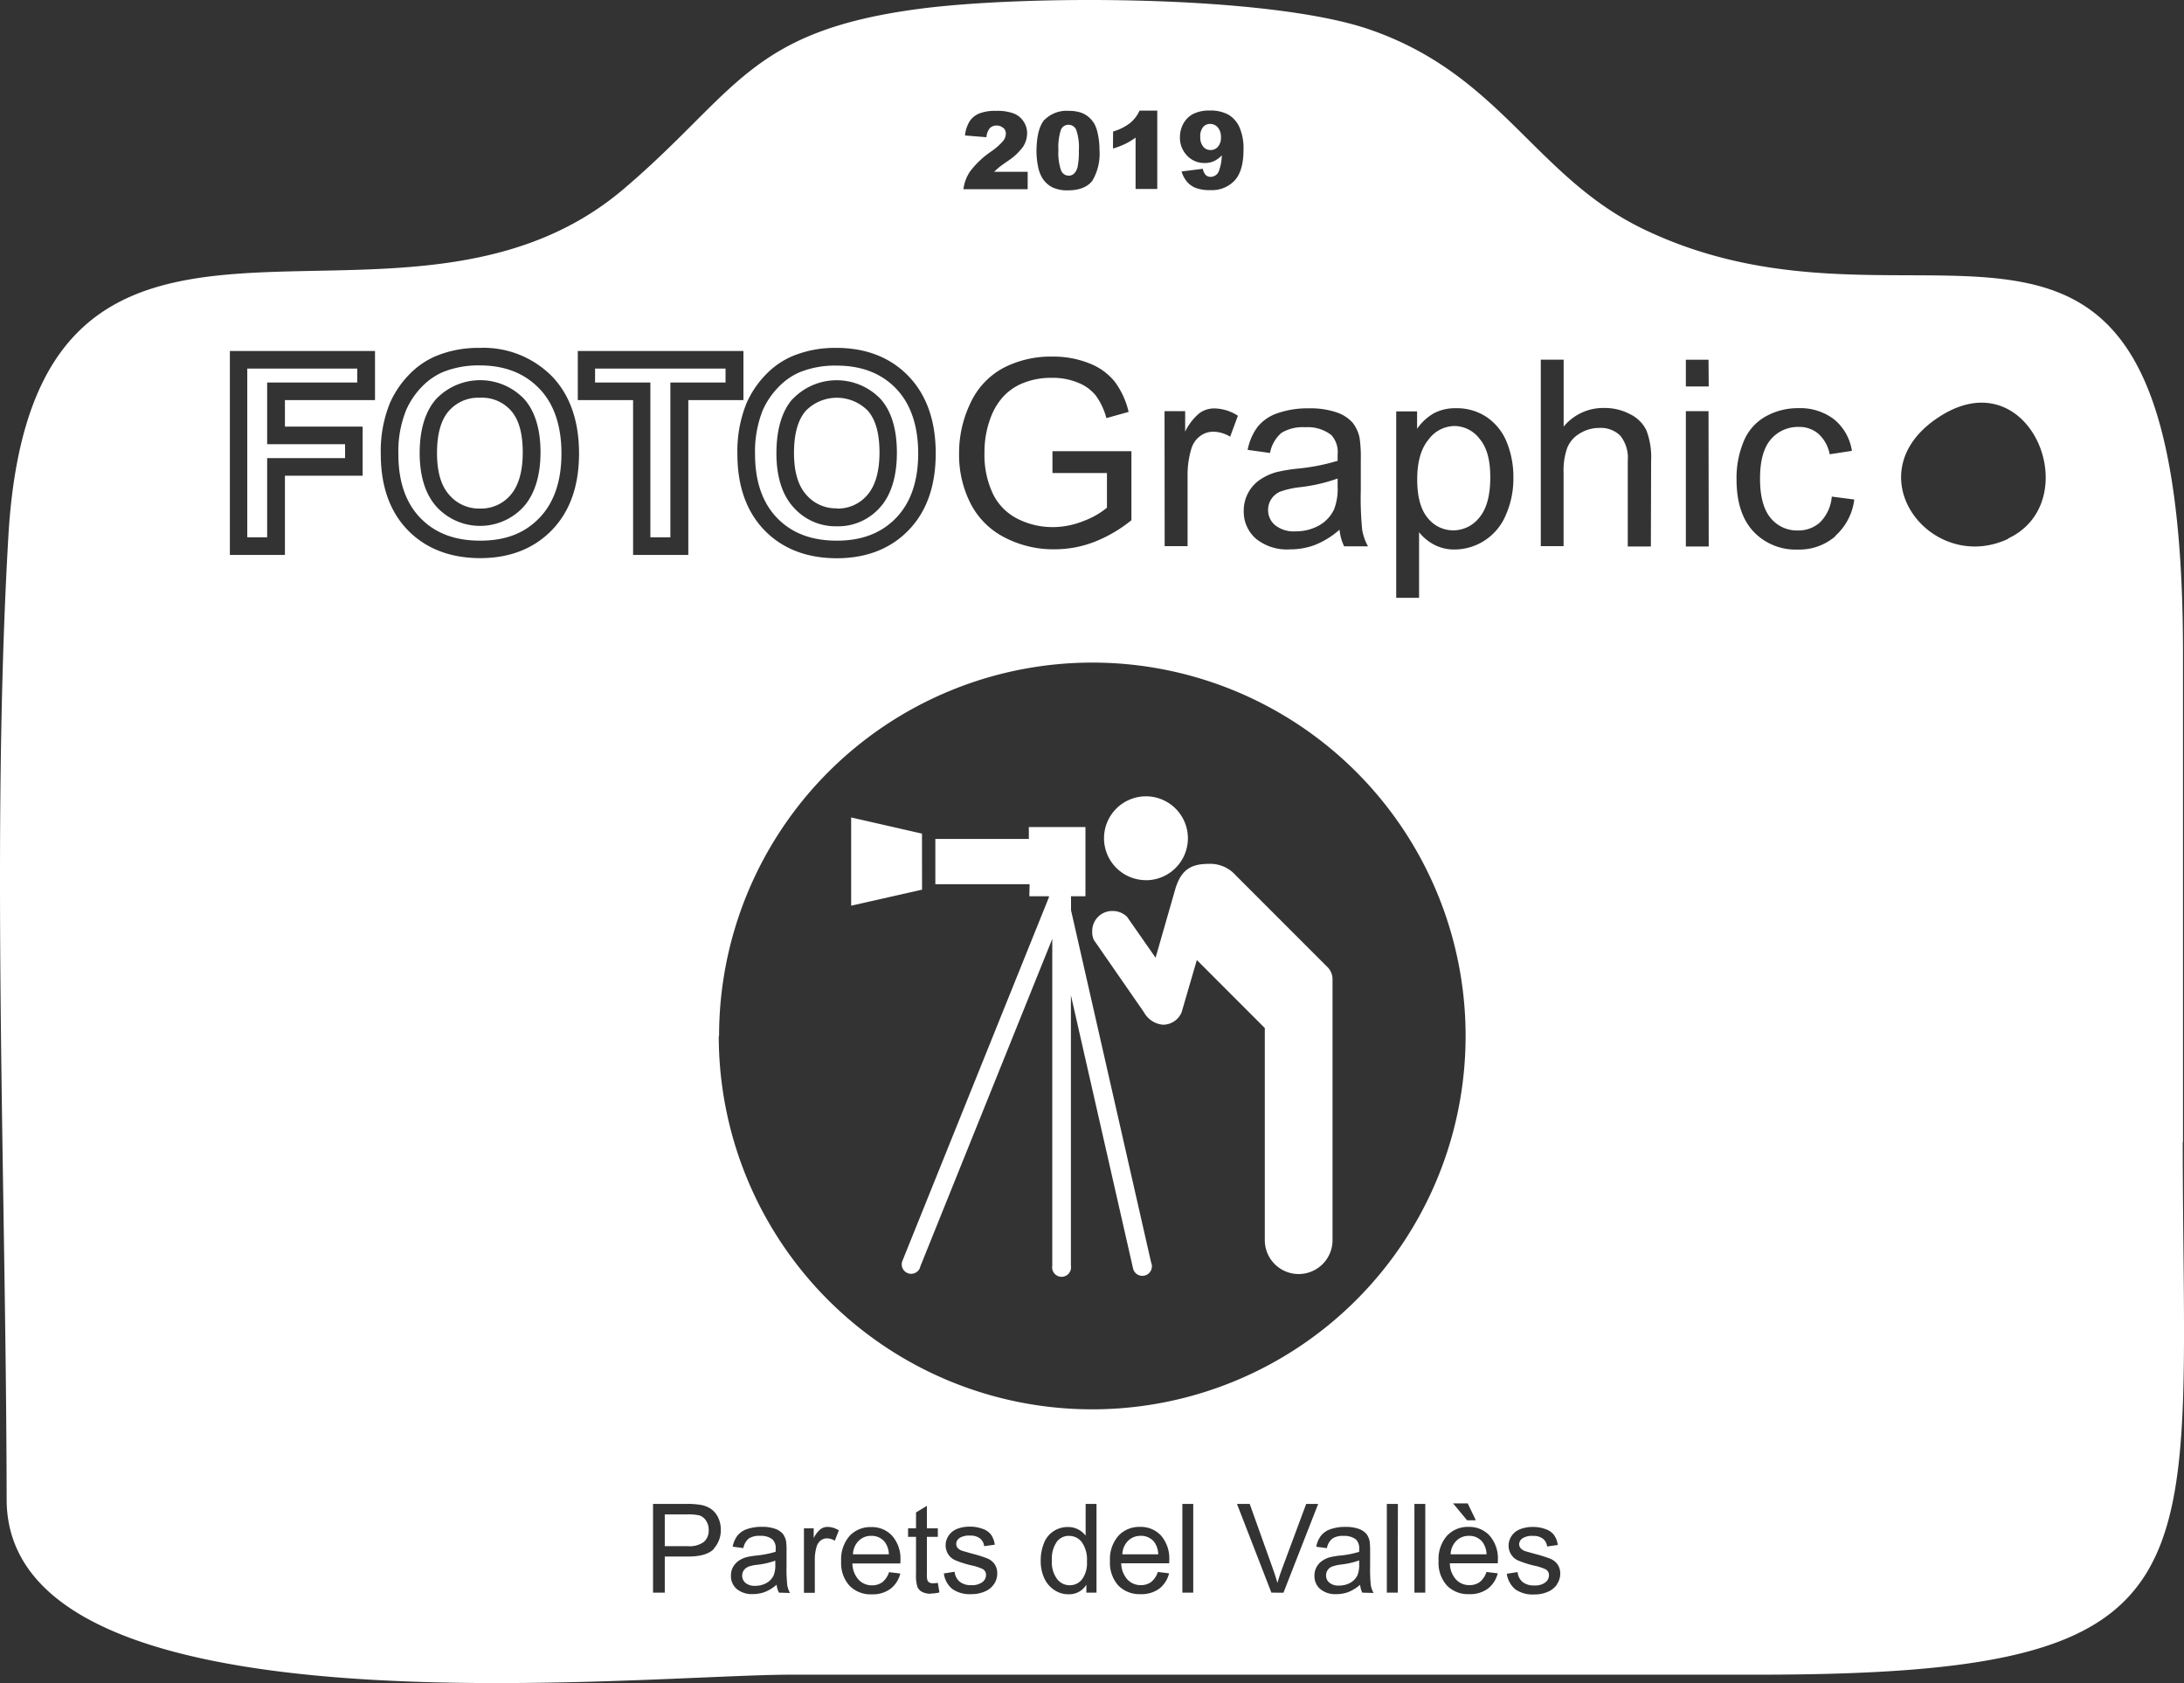 <svg id="Capa_1" data-name="Capa 1" xmlns="http://www.w3.org/2000/svg" viewBox="0 0 351.53 270.83"><rect x="0" y="0" width="351.53" height="270.83" fill="#333333" stroke="none"/><defs><style>.cls-1{fill:#fff;}</style></defs><title>fotographic2019_cuadrado_blanco</title><path class="cls-1" d="M43,73.72H55.54V71.48H43V61.55h14.5V59.31H39.8V86.46H43ZM134.7,87c4,0,7.16-1.2,9.53-3.66s3.56-5.94,3.56-10.38-1.21-8-3.58-10.45-5.54-3.68-9.59-3.68a15.17,15.17,0,0,0-5.91,1.07,10.43,10.43,0,0,0-3.41,2.39,12.58,12.58,0,0,0-2.52,3.7,17.86,17.86,0,0,0-1.25,7.11c0,4.37,1.2,7.82,3.55,10.25S130.6,87,134.7,87Zm-7.11-22.79a9.79,9.79,0,0,1,14.15,0c1.74,1.95,2.62,4.86,2.62,8.63s-.9,6.77-2.68,8.77h0a9,9,0,0,1-7,3.08,9.06,9.06,0,0,1-7-3.1c-1.8-2-2.71-4.92-2.71-8.66S125.83,66.15,127.59,64.18Zm7.09,17.62a6.18,6.18,0,0,0,4.88-2.13c1.31-1.47,2-3.78,2-6.89s-.64-5.33-1.9-6.74a7,7,0,0,0-9.93,0c-1.28,1.43-1.93,3.72-1.93,6.8s.67,5.3,2,6.77A6.27,6.27,0,0,0,134.68,81.8ZM172,28.27a1.26,1.26,0,0,0,.91-.37,2.33,2.33,0,0,0,.56-1.16,12.45,12.45,0,0,0,.18-2.49,8.72,8.72,0,0,0-.41-3.32,1.34,1.34,0,0,0-1.26-.85,1.29,1.29,0,0,0-1.24.87,9.2,9.2,0,0,0-.38,3.21,8.42,8.42,0,0,0,.42,3.24A1.32,1.32,0,0,0,172,28.27Zm11.56,218.87a2.79,2.79,0,0,0-2,.81,3.2,3.2,0,0,0-.91,2.16h5.78a3.57,3.57,0,0,0-.66-2A2.7,2.7,0,0,0,183.51,247.14Zm-11.46,0a2.43,2.43,0,0,0-2,.95,4.77,4.77,0,0,0-.79,3,4.5,4.5,0,0,0,.84,3,2.52,2.52,0,0,0,2,1,2.48,2.48,0,0,0,2-.94,4.35,4.35,0,0,0,.8-2.87,4.87,4.87,0,0,0-.82-3.12A2.53,2.53,0,0,0,172.05,247.15ZM77.27,64a6.3,6.3,0,0,0-5,2.1c-1.28,1.43-1.93,3.72-1.93,6.8s.67,5.3,2,6.77a6.27,6.27,0,0,0,4.92,2.16,6.2,6.2,0,0,0,4.88-2.13c1.3-1.47,2-3.78,2-6.89s-.64-5.33-1.9-6.74A6.22,6.22,0,0,0,77.27,64ZM206.08,79.1a3.26,3.26,0,0,0-1.45,1.2,3.18,3.18,0,0,0-.52,1.75,3.14,3.14,0,0,0,1.12,2.45,4.76,4.76,0,0,0,3.26,1,7.63,7.63,0,0,0,3.79-.93A5.8,5.8,0,0,0,214.71,82a9,9,0,0,0,.59-3.68V77a27.13,27.13,0,0,1-6,1.39A14.31,14.31,0,0,0,206.08,79.1Zm28-10.55a5.27,5.27,0,0,0-4.16,2.2c-1.21,1.46-1.81,3.6-1.81,6.39s.56,4.86,1.69,6.2a5.2,5.2,0,0,0,4.12,2,5.34,5.34,0,0,0,4.2-2.07c1.16-1.39,1.75-3.53,1.75-6.44s-.57-4.84-1.71-6.21A5.14,5.14,0,0,0,234,68.55ZM214.37,252.1a1.5,1.5,0,0,0-.69.57,1.53,1.53,0,0,0-.24.84,1.46,1.46,0,0,0,.53,1.16,2.23,2.23,0,0,0,1.55.47,3.7,3.7,0,0,0,1.81-.44,2.82,2.82,0,0,0,1.16-1.21,4.44,4.44,0,0,0,.28-1.76v-.64a12.79,12.79,0,0,1-2.87.66A6.46,6.46,0,0,0,214.37,252.1Zm137-68.31q0-39.3,0-78.59c0-90.7-40.72-46.12-86.86-68.34C247,28.42,241.61,12,220.34,4.71,204.06-.84,165-.86,147.76,1.45,120.42,5.1,118.6,14.9,100.42,30.38,63.6,61.72,5.36,16.75,1.34,86.41-1.47,135.17,1,191.72,1.07,241.29c.06,38.9,101.62,28.19,126.23,28.19q77.63,0,155.25,0C358.84,269.52,351.33,254.12,351.33,183.79ZM214.28,70a6.17,6.17,0,0,0-4.19-1.25,6.59,6.59,0,0,0-3.84.91,5.62,5.62,0,0,0-1.83,3.23l-3.6-.5a9,9,0,0,1,1.62-3.73,7,7,0,0,1,3.25-2.19,14.55,14.55,0,0,1,4.93-.76,13,13,0,0,1,4.52.65A6,6,0,0,1,217.7,68a5.83,5.83,0,0,1,1.14,2.5,20.91,20.91,0,0,1,.19,3.4v4.91a51.84,51.84,0,0,0,.23,6.49,8.33,8.33,0,0,0,.93,2.61h-3.84a7.65,7.65,0,0,1-.74-2.68,13.49,13.49,0,0,1-3.94,2.45,11.3,11.3,0,0,1-4.06.72,7.88,7.88,0,0,1-5.5-1.75,5.76,5.76,0,0,1-1.92-4.47,6,6,0,0,1,2.63-5,9.11,9.11,0,0,1,2.64-1.21,27.52,27.52,0,0,1,3.28-.55,33.24,33.24,0,0,0,6.56-1.27c0-.5,0-.82,0-1A4.08,4.08,0,0,0,214.28,70ZM190.5,19.84a3.8,3.8,0,0,1,1.6-1.53,5.67,5.67,0,0,1,2.58-.52,6,6,0,0,1,3,.64,4.45,4.45,0,0,1,1.8,2,8.49,8.49,0,0,1,.67,3.68q0,3.36-1.41,4.92a5,5,0,0,1-3.92,1.56,6.43,6.43,0,0,1-2.34-.34,3.56,3.56,0,0,1-1.42-1,4.68,4.68,0,0,1-.88-1.66l3.43-.43a1.87,1.87,0,0,0,.46,1,1.11,1.11,0,0,0,.79.3,1.43,1.43,0,0,0,1.29-.84,7.72,7.72,0,0,0,.51-2.62,4.26,4.26,0,0,1-1.27.93,3.57,3.57,0,0,1-1.51.3,3.75,3.75,0,0,1-2.81-1.19,4.11,4.11,0,0,1-1.15-3A4.46,4.46,0,0,1,190.5,19.84Zm-3.06,46.32h3.32v3.29a8.88,8.88,0,0,1,2.34-3,4.09,4.09,0,0,1,2.36-.73,7.2,7.2,0,0,1,3.79,1.18L198,70.27a5.29,5.29,0,0,0-2.7-.8,3.47,3.47,0,0,0-2.17.73,3.89,3.89,0,0,0-1.37,2,14.32,14.32,0,0,0-.61,4.3V87.88h-3.69Zm-8.28-45a8.26,8.26,0,0,0,2.73-1.36,5.57,5.57,0,0,0,1.53-2h2.85V30.41h-3.49V22.14a10.56,10.56,0,0,1-1.64,1,12.52,12.52,0,0,1-2,.76Zm-11-1.91a5,5,0,0,1,3.88-1.41,5.92,5.92,0,0,1,2,.3,3.89,3.89,0,0,1,1.32.81,4.46,4.46,0,0,1,.8,1,5.61,5.61,0,0,1,.47,1.28,11.91,11.91,0,0,1,.34,2.89,8.53,8.53,0,0,1-1.14,4.95c-.76,1-2.07,1.56-3.94,1.56a5.58,5.58,0,0,1-2.53-.5,4.09,4.09,0,0,1-1.58-1.46,5.65,5.65,0,0,1-.7-1.88,12.56,12.56,0,0,1-.25-2.63Q166.89,20.61,168.17,19.2Zm-6.69,1.35a1.46,1.46,0,0,0-1.06-.4,1.49,1.49,0,0,0-1.08.41,2.59,2.59,0,0,0-.56,1.47l-3.45-.28a5.41,5.41,0,0,1,.74-2.27,3.42,3.42,0,0,1,1.53-1.26,7,7,0,0,1,2.73-.43,7.63,7.63,0,0,1,2.83.41,3.37,3.37,0,0,1,1.59,1.28,3.32,3.32,0,0,1,.58,1.92,4,4,0,0,1-.66,2.17,9.29,9.29,0,0,1-2.42,2.27c-.69.48-1.16.81-1.39,1s-.51.44-.83.75h5.39v2.81H155.07a6.51,6.51,0,0,1,1.08-2.88,14.48,14.48,0,0,1,3.38-3.19,10,10,0,0,0,1.94-1.71,2,2,0,0,0,.43-1.11A1.3,1.3,0,0,0,161.48,20.55ZM156.2,64.86a12.21,12.21,0,0,1,5.27-5.64,16.58,16.58,0,0,1,7.91-1.84,15.51,15.51,0,0,1,5.88,1.06,9.77,9.77,0,0,1,4.13,2.93,13.16,13.16,0,0,1,2.27,4.91l-3.58,1a11,11,0,0,0-1.68-3.6,6.86,6.86,0,0,0-2.86-2.09,10.46,10.46,0,0,0-4.14-.79,12,12,0,0,0-4.7.83,8.74,8.74,0,0,0-3.2,2.17,10.39,10.39,0,0,0-1.89,3,15.57,15.57,0,0,0-1.15,6,14.63,14.63,0,0,0,1.38,6.71,8.82,8.82,0,0,0,4,4,12.5,12.5,0,0,0,5.61,1.31,13.37,13.37,0,0,0,5-1,13.09,13.09,0,0,0,3.72-2.12V76.12H169.4V72.6l12.71,0V83.71a22.48,22.48,0,0,1-6,3.5,17.76,17.76,0,0,1-6.38,1.18,17,17,0,0,1-8-1.89A12.58,12.58,0,0,1,156.21,81a17.23,17.23,0,0,1-1.84-8A18.55,18.55,0,0,1,156.2,64.86Zm-32.94-4.58a13.1,13.1,0,0,1,4.35-3,17.92,17.92,0,0,1,7-1.3c4.8,0,8.71,1.53,11.62,4.55s4.38,7.18,4.38,12.42-1.46,9.35-4.34,12.34-6.79,4.54-11.58,4.54-8.76-1.52-11.65-4.51-4.35-7.1-4.35-12.23a20.5,20.5,0,0,1,1.49-8.26A15.64,15.64,0,0,1,123.26,60.28Zm-62.9,4.1H45.86v4.27H58.37v7.9H45.86V89.3H37V56.48H60.36Zm28.5,20.89c-2.89,3-6.79,4.54-11.57,4.54s-8.76-1.52-11.66-4.51-4.34-7.1-4.34-12.23a20.5,20.5,0,0,1,1.49-8.26,15.64,15.64,0,0,1,3.07-4.53,13.1,13.1,0,0,1,4.35-3,17.88,17.88,0,0,1,7-1.3,15.49,15.49,0,0,1,11.62,4.55c2.9,3,4.38,7.18,4.38,12.42S91.74,82.28,88.86,85.27ZM93,64.38v-7.9h26.66v7.9h-8.87V89.3h-8.89V64.38Zm21.93,184.83c-.77.84-2.17,1.26-4.19,1.26H107v5.81h-1.89V242h5.39a13.12,13.12,0,0,1,2.18.14,4.29,4.29,0,0,1,1.76.67,3.58,3.58,0,0,1,1.15,1.38,4.5,4.5,0,0,1,.43,1.95A4.4,4.4,0,0,1,114.88,249.21Zm10.45,7.07A3.7,3.7,0,0,1,125,255a6.68,6.68,0,0,1-1.88,1.17,5.59,5.59,0,0,1-1.93.34,3.78,3.78,0,0,1-2.63-.84,2.73,2.73,0,0,1-.91-2.13,2.86,2.86,0,0,1,.34-1.39,3,3,0,0,1,.91-1,4.15,4.15,0,0,1,1.26-.58,12.37,12.37,0,0,1,1.56-.26,15.56,15.56,0,0,0,3.13-.61c0-.24,0-.39,0-.45a1.93,1.93,0,0,0-.5-1.52,2.94,2.94,0,0,0-2-.59,3.09,3.09,0,0,0-1.83.43,2.65,2.65,0,0,0-.87,1.54l-1.72-.23a4.23,4.23,0,0,1,.77-1.78,3.36,3.36,0,0,1,1.55-1.05,7,7,0,0,1,2.35-.36,6.15,6.15,0,0,1,2.15.31,2.86,2.86,0,0,1,1.22.78,2.89,2.89,0,0,1,.55,1.2,10,10,0,0,1,.08,1.62V252a23.1,23.1,0,0,0,.12,3.09,3.76,3.76,0,0,0,.44,1.24Zm-9.64-89.57a60.08,60.08,0,1,1,60.08,60.07A60.08,60.08,0,0,1,115.69,166.71Zm120.5,75.21,1.31,2.72h-1.41l-2.25-2.72Zm-101.87,6a2.52,2.52,0,0,0-1.28-.38,1.69,1.69,0,0,0-1,.35,1.9,1.9,0,0,0-.65,1,6.93,6.93,0,0,0-.29,2v5.42h-1.75V245.93h1.57v1.57a4.38,4.38,0,0,1,1.12-1.45,1.91,1.91,0,0,1,1.13-.35,3.47,3.47,0,0,1,1.8.56Zm10.6,3.66H137.2a4,4,0,0,0,1,2.62,2.89,2.89,0,0,0,2.17.9,2.76,2.76,0,0,0,1.65-.5,3.44,3.44,0,0,0,1.08-1.62l1.81.22a4.44,4.44,0,0,1-1.59,2.47,4.8,4.8,0,0,1-3,.88,4.74,4.74,0,0,1-3.6-1.4,5.45,5.45,0,0,1-1.33-3.93,5.74,5.74,0,0,1,1.34-4.05,4.56,4.56,0,0,1,3.49-1.44,4.42,4.42,0,0,1,3.39,1.41,5.61,5.61,0,0,1,1.32,4C144.93,251.19,144.93,251.35,144.92,251.55Zm4.91,4.87a3,3,0,0,1-1.48-.3,1.68,1.68,0,0,1-.74-.8,6.33,6.33,0,0,1-.22-2.07V247.3h-1.28v-1.37h1.28v-2.56l1.75-1.05v3.61h1.76v1.37h-1.76v6a3.09,3.09,0,0,0,.09,1,.66.66,0,0,0,.3.34,1.11,1.11,0,0,0,.6.13,5.05,5.05,0,0,0,.77-.07l.26,1.55A6.22,6.22,0,0,1,149.83,256.42ZM160,254.89a3.24,3.24,0,0,1-1.48,1.2,5.24,5.24,0,0,1-2.18.43,4.84,4.84,0,0,1-3.07-.84,3.86,3.86,0,0,1-1.35-2.49l1.73-.27a2.41,2.41,0,0,0,.82,1.6,2.81,2.81,0,0,0,1.86.55,2.74,2.74,0,0,0,1.8-.49,1.49,1.49,0,0,0,.58-1.15,1.06,1.06,0,0,0-.52-.94,7.81,7.81,0,0,0-1.79-.59,16.5,16.5,0,0,1-2.68-.85,2.59,2.59,0,0,1-1.13-1,2.66,2.66,0,0,1-.38-1.39,2.56,2.56,0,0,1,.32-1.28,2.79,2.79,0,0,1,.86-1,3.6,3.6,0,0,1,1.11-.51,5.37,5.37,0,0,1,1.52-.21,5.86,5.86,0,0,1,2.14.35,2.89,2.89,0,0,1,1.36.95,3.72,3.72,0,0,1,.6,1.6l-1.71.24a1.89,1.89,0,0,0-.68-1.25,2.46,2.46,0,0,0-1.58-.45,2.86,2.86,0,0,0-1.73.4,1.18,1.18,0,0,0-.51.94,1,1,0,0,0,.21.61,1.6,1.6,0,0,0,.67.47l1.55.45a21.83,21.83,0,0,1,2.6.81,2.64,2.64,0,0,1,1.15.92,2.55,2.55,0,0,1,.42,1.5A2.92,2.92,0,0,1,160,254.89Zm16.49,1.39h-1.63V255a3.23,3.23,0,0,1-2.89,1.54,4,4,0,0,1-2.28-.69,4.49,4.49,0,0,1-1.61-1.9,6.59,6.59,0,0,1-.57-2.81,7.3,7.3,0,0,1,.52-2.82,4,4,0,0,1,1.55-1.93,4.13,4.13,0,0,1,2.31-.67,3.45,3.45,0,0,1,1.66.39,3.52,3.52,0,0,1,1.19,1V242h1.75Zm11.7-4.73h-7.72a4,4,0,0,0,1,2.62,2.88,2.88,0,0,0,2.16.9,2.72,2.72,0,0,0,1.65-.5,3.37,3.37,0,0,0,1.08-1.62l1.81.22a4.42,4.42,0,0,1-1.58,2.47,4.83,4.83,0,0,1-3,.88,4.75,4.75,0,0,1-3.6-1.4,5.45,5.45,0,0,1-1.33-3.93,5.69,5.69,0,0,1,1.35-4.05,4.55,4.55,0,0,1,3.49-1.44,4.44,4.44,0,0,1,3.39,1.41,5.65,5.65,0,0,1,1.31,4C188.2,251.19,188.2,251.35,188.19,251.55Zm3.87,4.73h-1.75V242h1.75Zm12.58,0L199.1,242h2.05l3.71,10.38q.45,1.26.75,2.34c.22-.78.48-1.56.77-2.34L210.24,242h1.93l-5.59,14.29Zm14.63,0a3.49,3.49,0,0,1-.35-1.27,6.82,6.82,0,0,1-1.88,1.17,5.61,5.61,0,0,1-1.94.34,3.75,3.75,0,0,1-2.62-.84,2.73,2.73,0,0,1-.91-2.13,2.86,2.86,0,0,1,.34-1.39,2.83,2.83,0,0,1,.91-1,4,4,0,0,1,1.26-.58,12.05,12.05,0,0,1,1.56-.26,15.56,15.56,0,0,0,3.13-.61c0-.24,0-.39,0-.45a2,2,0,0,0-.5-1.52,3,3,0,0,0-2-.59,3.07,3.07,0,0,0-1.82.43,2.66,2.66,0,0,0-.88,1.54l-1.71-.23a4.11,4.11,0,0,1,.77-1.78,3.36,3.36,0,0,1,1.55-1.05,7,7,0,0,1,2.35-.36,6.15,6.15,0,0,1,2.15.31,2.92,2.92,0,0,1,1.22.78,2.89,2.89,0,0,1,.55,1.2,11.35,11.35,0,0,1,.08,1.62V252a25.93,25.93,0,0,0,.11,3.09,4,4,0,0,0,.45,1.24Zm5.71,0h-1.76V242H225Zm4.43,0h-1.75V242h1.75Zm11.67-4.73h-7.72a4,4,0,0,0,1,2.62,2.89,2.89,0,0,0,2.17.9,2.76,2.76,0,0,0,1.65-.5,3.44,3.44,0,0,0,1.08-1.62l1.81.22a4.49,4.49,0,0,1-1.59,2.47,4.8,4.8,0,0,1-3,.88,4.72,4.72,0,0,1-3.6-1.4,5.45,5.45,0,0,1-1.33-3.93,5.69,5.69,0,0,1,1.34-4.05,4.56,4.56,0,0,1,3.49-1.44,4.42,4.42,0,0,1,3.39,1.41,5.61,5.61,0,0,1,1.32,4C241.09,251.19,241.09,251.35,241.08,251.55ZM238.92,87a8.91,8.91,0,0,1-4.8,1.42,6.87,6.87,0,0,1-3.3-.78,7.55,7.55,0,0,1-2.41-2V96.2h-3.68v-30h3.36V69a8.37,8.37,0,0,1,2.68-2.49,7.37,7.37,0,0,1,3.62-.82,8.56,8.56,0,0,1,4.91,1.43,8.85,8.85,0,0,1,3.21,4,14.78,14.78,0,0,1,1.08,5.71,14.49,14.49,0,0,1-1.2,6A9,9,0,0,1,238.92,87Zm11.7,167.94a3.35,3.35,0,0,1-1.48,1.2,5.24,5.24,0,0,1-2.18.43,4.87,4.87,0,0,1-3.08-.84,4,4,0,0,1-1.35-2.49l1.74-.27a2.36,2.36,0,0,0,.81,1.6,2.84,2.84,0,0,0,1.87.55,2.73,2.73,0,0,0,1.79-.49,1.46,1.46,0,0,0,.58-1.15,1.07,1.07,0,0,0-.51-.94,8,8,0,0,0-1.8-.59,16.64,16.64,0,0,1-2.67-.85,2.48,2.48,0,0,1-1.13-1,2.58,2.58,0,0,1-.39-1.39,2.67,2.67,0,0,1,.32-1.28,2.89,2.89,0,0,1,.86-1,3.78,3.78,0,0,1,1.12-.51,5.25,5.25,0,0,1,1.51-.21,5.82,5.82,0,0,1,2.14.35,2.84,2.84,0,0,1,1.36.95,3.6,3.6,0,0,1,.61,1.6l-1.72.24a1.85,1.85,0,0,0-.68-1.25,2.46,2.46,0,0,0-1.58-.45,2.81,2.81,0,0,0-1.72.4,1.16,1.16,0,0,0-.52.94,1,1,0,0,0,.21.61,1.64,1.64,0,0,0,.68.47c.17.06.69.21,1.55.45a21.51,21.51,0,0,1,2.59.81,2.67,2.67,0,0,1,1.16.92,2.55,2.55,0,0,1,.42,1.5A2.92,2.92,0,0,1,250.62,254.89Zm15.1-167H262V74.11a5.68,5.68,0,0,0-1.2-4,4.45,4.45,0,0,0-3.38-1.25,5.94,5.94,0,0,0-3.08.85,4.78,4.78,0,0,0-2.06,2.3,10.72,10.72,0,0,0-.61,4V87.88H248v-30h3.68V68.65a8.23,8.23,0,0,1,6.51-3,8.72,8.72,0,0,1,4.19,1A5.64,5.64,0,0,1,265,69.25a12.11,12.11,0,0,1,.76,4.86Zm9.31,0h-3.68V66.16H275Zm0-25.75h-3.68V57.89H275Zm20.36,24.12a8.85,8.85,0,0,1-6,2.12,9.33,9.33,0,0,1-7.17-2.91c-1.81-1.95-2.71-4.73-2.71-8.36a15.25,15.25,0,0,1,1.16-6.16,8.07,8.07,0,0,1,3.55-4,10.54,10.54,0,0,1,5.19-1.32,9,9,0,0,1,5.79,1.79,8.16,8.16,0,0,1,2.88,5.08l-3.58.55a5.88,5.88,0,0,0-1.81-3.29,4.67,4.67,0,0,0-3.14-1.11,5.72,5.72,0,0,0-4.52,2q-1.74,2-1.74,6.31T285,83.36a5.47,5.47,0,0,0,4.38,2A5.15,5.15,0,0,0,293,84a6.63,6.63,0,0,0,1.84-4.09l3.62.47A9.4,9.4,0,0,1,295.39,86.25Zm27.85.39c-12.47,5.86-25-10.48-11.25-19.53C326.73,57.38,336,80.65,323.24,86.64ZM194.83,24.14a1.54,1.54,0,0,0,1.21-.53,2.18,2.18,0,0,0,.48-1.52,2.34,2.34,0,0,0-.5-1.58,1.61,1.61,0,0,0-1.24-.57,1.45,1.45,0,0,0-1.14.51,2.31,2.31,0,0,0-.45,1.55,2.38,2.38,0,0,0,.47,1.59A1.46,1.46,0,0,0,194.83,24.14Zm41.57,223a2.77,2.77,0,0,0-2,.81,3.16,3.16,0,0,0-.91,2.16h5.78a3.49,3.49,0,0,0-.67-2A2.7,2.7,0,0,0,236.4,247.14Zm-116,5a1.58,1.58,0,0,0-.7.57,1.53,1.53,0,0,0-.24.84,1.5,1.5,0,0,0,.53,1.16,2.26,2.26,0,0,0,1.56.47,3.69,3.69,0,0,0,1.8-.44,2.76,2.76,0,0,0,1.16-1.21,4.27,4.27,0,0,0,.28-1.76v-.64a12.82,12.82,0,0,1-2.86.66A6.21,6.21,0,0,0,120.44,252.1Zm19.8-5a2.77,2.77,0,0,0-2,.81,3.2,3.2,0,0,0-.91,2.16h5.78a3.49,3.49,0,0,0-.67-2A2.7,2.7,0,0,0,140.24,247.14Zm8.2-113L137,131.54v14.2l11.41-2.58Zm-36,109.68a7.63,7.63,0,0,0-1.76-.13H107v5.11h3.7a3.88,3.88,0,0,0,2.6-.69,2.43,2.43,0,0,0,.77-1.92,2.61,2.61,0,0,0-.45-1.53A2.05,2.05,0,0,0,112.44,243.81Zm71.73-80.93a3.86,3.86,0,0,0,3.06,2,3.25,3.25,0,0,0,3-2h0l2.45-8.41,10.94,10.95v34.13a5.45,5.45,0,0,0,10.9,0v-42a2.74,2.74,0,0,0-.77-1.9l-.82-.82-14-14a5.47,5.47,0,0,0-4.37-1.83c-2.73,0-4.33.87-5.29,3.85L186,154.11l-4.59-6.58a3.31,3.31,0,0,0-2.36-.94,3.22,3.22,0,0,0-3.25,3.25,3,3,0,0,0,.27,1.42Zm.32-21.25a6.75,6.75,0,1,0-6.75-6.74A6.75,6.75,0,0,0,184.49,141.63Zm-18.77,2.58h3.16l0,.14-23.61,58.58h0a1.52,1.52,0,0,0,2.82,1.13,1.82,1.82,0,0,0,.07-.25l21.25-52.74v52.61h0a1.52,1.52,0,1,0,3,0,2.11,2.11,0,0,0,0-.25V160.15l10,43.95h0a1.52,1.52,0,1,0,3-.67,2.25,2.25,0,0,0-.08-.24l-12.9-56.72v-2.25h2.32V133.08h-9.11V135H150.55v7.28h15.17ZM77.21,58.8a15.26,15.26,0,0,0-5.92,1.07,10.53,10.53,0,0,0-3.41,2.39A12.55,12.55,0,0,0,65.37,66a17.69,17.69,0,0,0-1.25,7.11c0,4.37,1.19,7.82,3.55,10.25S73.19,87,77.29,87s7.16-1.2,9.53-3.66,3.55-5.94,3.55-10.38-1.2-8-3.58-10.45S81.26,58.8,77.21,58.8Zm7.06,22.75a9.51,9.51,0,0,1-14,0c-1.8-2-2.72-4.92-2.72-8.66s.9-6.72,2.66-8.69a9.79,9.79,0,0,1,14.15,0C86.07,66.1,87,69,87,72.78S86.05,79.55,84.27,81.55Zm20.41,4.91h3.22V61.55h8.88V59.31h-21v2.24h8.9Z"/></svg>
